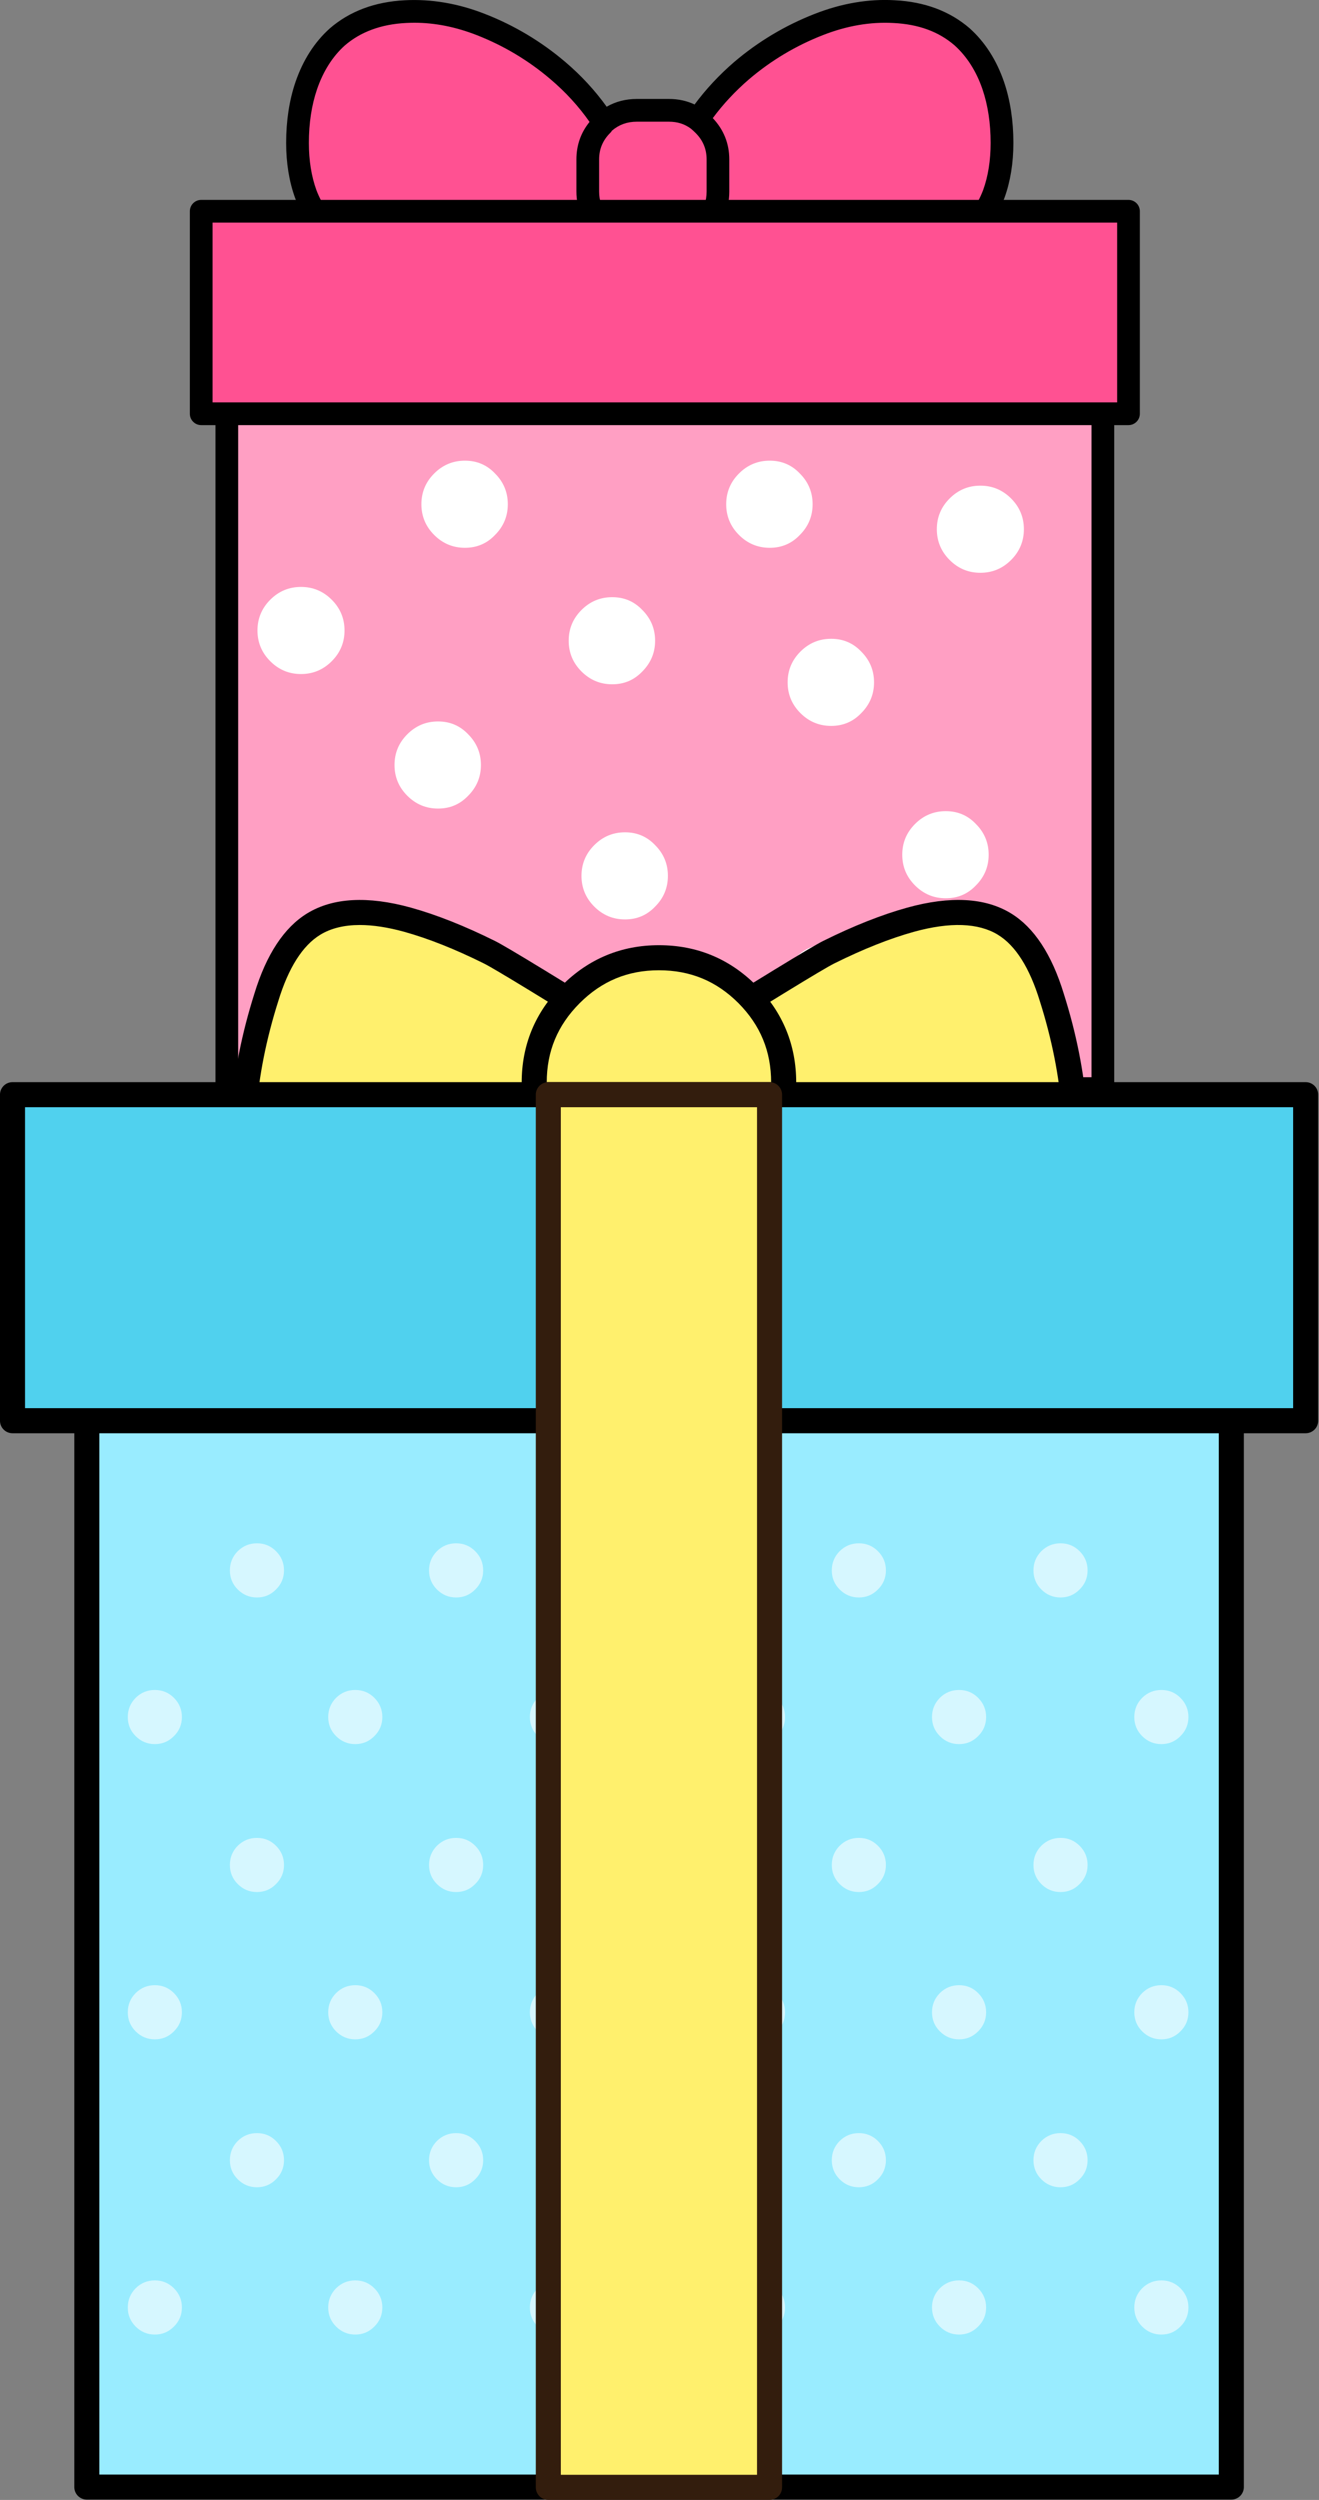 <svg width="132" height="250" viewBox="0 0 132 250" fill="none" xmlns="http://www.w3.org/2000/svg">
<rect x="0" y="0" width="132" height="250" fill="#808080" stroke="none"/>
<g clip-path="url(#clip0_3229_827)">
<path d="M71.862 15.971C71.862 14.627 71.379 13.472 70.414 12.506C70.242 12.334 70.051 12.162 69.845 11.99C69.018 11.369 68.053 11.058 66.95 11.058H63.746C62.471 11.058 61.37 11.473 60.438 12.3C60.37 12.368 60.318 12.438 60.284 12.506C59.319 13.472 58.837 14.624 58.837 15.971V19.174C58.837 20.345 59.199 21.378 59.922 22.276C60.026 22.414 60.146 22.534 60.284 22.638C61.216 23.604 62.369 24.086 63.749 24.086H66.952C68.296 24.086 69.451 23.604 70.416 22.638C70.484 22.57 70.555 22.5 70.623 22.432C71.45 21.537 71.864 20.45 71.864 19.177V15.971M89.486 1.187C87.005 1.049 84.49 1.479 81.939 2.479C79.114 3.582 76.547 5.116 74.238 7.078C72.516 8.559 71.05 10.198 69.845 11.987C70.051 12.159 70.242 12.332 70.414 12.504C71.379 13.469 71.862 14.622 71.862 15.968V19.171C71.862 20.447 71.449 21.532 70.62 22.427C73.377 23.53 76.218 24.321 79.148 24.803C83.178 25.492 87.193 25.596 91.192 25.114C93.639 24.803 95.431 24.217 96.568 23.356C97.844 22.461 98.809 21.151 99.464 19.427C100.014 17.911 100.291 16.205 100.291 14.309C100.291 12.206 99.999 10.294 99.412 8.572C98.723 6.574 97.69 4.954 96.31 3.712C94.518 2.171 92.243 1.326 89.486 1.187ZM48.136 2.481C45.587 1.482 43.07 1.052 40.589 1.19C37.832 1.328 35.557 2.171 33.767 3.723C32.39 4.965 31.354 6.582 30.666 8.583C30.079 10.305 29.787 12.219 29.787 14.319C29.787 16.213 30.063 17.919 30.613 19.438C31.268 21.159 32.233 22.469 33.509 23.366C34.647 24.227 36.439 24.814 38.886 25.124C42.882 25.607 46.897 25.503 50.93 24.814C54.031 24.297 57.029 23.452 59.924 22.281C59.202 21.386 58.839 20.351 58.839 19.179V15.976C58.839 14.632 59.322 13.477 60.287 12.511C60.321 12.444 60.373 12.373 60.441 12.305C59.199 10.375 57.668 8.635 55.839 7.085C53.528 5.116 50.961 3.582 48.136 2.481Z" fill="#FF5192"/>
<path d="M43.807 26.525C42.11 26.525 40.418 26.425 38.735 26.221C36.057 25.88 34.119 25.235 32.809 24.24C31.384 23.239 30.271 21.74 29.537 19.81C28.938 18.161 28.637 16.309 28.637 14.288C28.637 12.071 28.952 10.016 29.577 8.186C30.328 6.007 31.478 4.212 32.995 2.85C34.99 1.121 37.517 0.178 40.521 0.026C43.162 -0.111 45.849 0.342 48.538 1.397C51.466 2.538 54.167 4.152 56.561 6.188C58.149 7.535 59.54 9.041 60.712 10.672C61.616 10.156 62.628 9.895 63.734 9.895H66.94C67.872 9.895 68.732 10.082 69.512 10.449C70.647 8.915 71.981 7.487 73.486 6.191C75.886 4.149 78.587 2.538 81.517 1.394C84.204 0.339 86.905 -0.126 89.54 0.026C92.536 0.175 95.062 1.121 97.043 2.833C98.577 4.212 99.727 6.007 100.475 8.181C101.1 10.016 101.416 12.071 101.416 14.288C101.416 16.303 101.115 18.156 100.521 19.793C99.781 21.74 98.669 23.236 97.212 24.263C95.933 25.232 93.998 25.877 91.326 26.218C87.231 26.712 83.068 26.605 78.948 25.9C76.198 25.447 73.486 24.716 70.877 23.724C69.761 24.699 68.44 25.192 66.943 25.192H63.737C62.132 25.192 60.753 24.65 59.637 23.578C56.893 24.633 54.026 25.413 51.107 25.9C48.679 26.319 46.239 26.525 43.807 26.525ZM41.468 2.274C41.19 2.274 40.914 2.283 40.639 2.297C38.147 2.423 36.083 3.183 34.497 4.556C33.287 5.646 32.35 7.12 31.728 8.926C31.186 10.517 30.91 12.324 30.91 14.291C30.91 16.045 31.166 17.637 31.667 19.019C32.232 20.501 33.067 21.645 34.148 22.405C35.151 23.165 36.777 23.681 39.013 23.965C42.873 24.429 46.818 24.329 50.723 23.661C53.286 23.234 55.804 22.568 58.224 21.68C57.865 20.9 57.685 20.054 57.685 19.145V15.945C57.685 14.526 58.126 13.267 59.001 12.192C57.911 10.635 56.598 9.201 55.087 7.92C52.885 6.045 50.402 4.562 47.707 3.51C45.608 2.69 43.512 2.274 41.468 2.274ZM72.365 21.857C74.621 22.666 76.955 23.271 79.321 23.664C83.229 24.332 87.171 24.435 91.045 23.968C93.273 23.684 94.898 23.168 95.87 22.434C96.983 21.651 97.82 20.504 98.388 19.007C98.884 17.637 99.139 16.045 99.139 14.293C99.139 12.327 98.864 10.517 98.322 8.923C97.703 7.123 96.762 5.649 95.535 4.542C93.941 3.163 91.934 2.426 89.416 2.3C87.102 2.168 84.728 2.581 82.343 3.516C79.648 4.568 77.165 6.05 74.963 7.925C73.586 9.11 72.368 10.414 71.333 11.813C72.428 12.969 72.984 14.36 72.984 15.948V19.154C72.984 20.14 72.775 21.046 72.365 21.857ZM60.819 21.571C60.856 21.622 60.902 21.665 60.95 21.705C60.999 21.743 61.045 21.783 61.088 21.826C61.802 22.566 62.668 22.927 63.734 22.927H66.94C67.978 22.927 68.85 22.563 69.601 21.811L69.79 21.622C70.412 20.94 70.716 20.134 70.716 19.154V15.945C70.716 14.904 70.352 14.036 69.601 13.284C69.457 13.141 69.303 13 69.131 12.857C68.506 12.395 67.789 12.169 66.94 12.169H63.734C62.76 12.169 61.94 12.467 61.231 13.078C61.18 13.181 61.16 13.198 61.074 13.284C60.322 14.033 59.958 14.904 59.958 15.945V19.151C59.958 20.059 60.231 20.839 60.787 21.533C60.793 21.542 60.801 21.55 60.807 21.559C60.813 21.565 60.816 21.568 60.819 21.571Z" fill="black"/>
<path d="M110.396 108.897V41.412H22.724V108.897H110.396Z" fill="#FF9FC3"/>
<path d="M110.396 41.411H112.961V21.16H20.163V41.411H22.727H110.396Z" fill="#FF5192"/>
<path d="M110.372 109.997H22.699C22.071 109.997 21.564 109.489 21.564 108.861V42.513H20.136C19.508 42.513 19 42.005 19 41.377V21.126C19 20.498 19.508 19.99 20.136 19.99H112.935C113.563 19.99 114.071 20.498 114.071 21.126V41.377C114.071 42.005 113.563 42.513 112.935 42.513H111.507V108.861C111.507 109.489 111 109.997 110.372 109.997ZM23.835 107.726H109.233V42.513H23.835V107.726ZM110.372 40.242H111.8V22.261H21.271V40.242H110.372Z" fill="black"/>
<path d="M32.047 97.52C32.047 98.717 32.474 99.742 33.328 100.596C34.181 101.45 35.206 101.877 36.403 101.877C37.6 101.877 38.625 101.45 39.479 100.596C40.332 99.742 40.759 98.717 40.759 97.52C40.759 96.324 40.332 95.299 39.479 94.445C38.625 93.591 37.6 93.164 36.403 93.164C35.206 93.164 34.181 93.591 33.328 94.445C32.474 95.299 32.047 96.327 32.047 97.52ZM46.849 73.428C46.037 72.574 45.035 72.147 43.838 72.147C42.641 72.147 41.616 72.574 40.763 73.428C39.909 74.281 39.482 75.306 39.482 76.503C39.482 77.7 39.909 78.725 40.763 79.579C41.616 80.432 42.641 80.859 43.838 80.859C45.035 80.859 46.037 80.432 46.849 79.579C47.703 78.725 48.129 77.7 48.129 76.503C48.129 75.31 47.703 74.285 46.849 73.428ZM25.767 63.05C25.767 64.246 26.194 65.272 27.047 66.125C27.901 66.979 28.926 67.406 30.123 67.406C31.319 67.406 32.344 66.979 33.198 66.125C34.052 65.272 34.479 64.246 34.479 63.05C34.479 61.853 34.052 60.828 33.198 59.974C32.344 59.121 31.319 58.694 30.123 58.694C28.926 58.694 27.901 59.121 27.047 59.974C26.197 60.828 25.767 61.853 25.767 63.05ZM42.172 50.425C42.172 51.621 42.599 52.646 43.453 53.5C44.307 54.354 45.332 54.781 46.529 54.781C47.725 54.781 48.728 54.354 49.539 53.5C50.393 52.646 50.82 51.621 50.82 50.425C50.82 49.228 50.393 48.203 49.539 47.349C48.728 46.495 47.725 46.068 46.529 46.068C45.332 46.068 44.307 46.495 43.453 47.349C42.599 48.203 42.172 49.228 42.172 50.425ZM82.733 103.16C83.929 103.16 84.954 102.734 85.808 101.88C86.662 101.026 87.089 100.001 87.089 98.804C87.089 97.608 86.662 96.583 85.808 95.729C84.954 94.875 83.929 94.448 82.733 94.448C81.536 94.448 80.511 94.875 79.657 95.729C78.803 96.583 78.376 97.608 78.376 98.804C78.376 100.001 78.803 101.026 79.657 101.88C80.511 102.734 81.536 103.16 82.733 103.16ZM91.574 82.399C90.721 83.252 90.294 84.278 90.294 85.474C90.294 86.671 90.721 87.696 91.574 88.549C92.428 89.403 93.453 89.83 94.65 89.83C95.846 89.83 96.849 89.403 97.661 88.549C98.514 87.696 98.941 86.671 98.941 85.474C98.941 84.278 98.514 83.252 97.661 82.399C96.849 81.545 95.846 81.118 94.65 81.118C93.453 81.118 92.428 81.545 91.574 82.399ZM80.103 71.313C80.957 72.166 81.982 72.593 83.179 72.593C84.376 72.593 85.378 72.166 86.19 71.313C87.043 70.459 87.47 69.434 87.47 68.237C87.47 67.04 87.043 66.015 86.19 65.162C85.378 64.308 84.376 63.881 83.179 63.881C81.982 63.881 80.957 64.308 80.103 65.162C79.25 66.015 78.823 67.04 78.823 68.237C78.823 69.434 79.25 70.459 80.103 71.313ZM66.841 87.589C66.841 86.392 66.414 85.367 65.56 84.514C64.749 83.66 63.746 83.233 62.55 83.233C61.353 83.233 60.328 83.66 59.474 84.514C58.62 85.367 58.193 86.392 58.193 87.589C58.193 88.786 58.62 89.811 59.474 90.665C60.328 91.518 61.353 91.945 62.55 91.945C63.746 91.945 64.749 91.518 65.56 90.665C66.414 89.811 66.841 88.786 66.841 87.589ZM65.56 64.075C65.56 62.879 65.133 61.853 64.28 61C63.468 60.146 62.465 59.719 61.269 59.719C60.072 59.719 59.047 60.146 58.193 61C57.34 61.853 56.913 62.879 56.913 64.075C56.913 65.272 57.34 66.297 58.193 67.15C59.047 68.004 60.072 68.431 61.269 68.431C62.465 68.431 63.468 68.004 64.28 67.15C65.133 66.293 65.56 65.268 65.56 64.075ZM101.186 49.849C100.332 48.995 99.307 48.568 98.11 48.568C96.913 48.568 95.888 48.995 95.035 49.849C94.181 50.703 93.754 51.728 93.754 52.924C93.754 54.121 94.181 55.146 95.035 56C95.888 56.854 96.913 57.281 98.11 57.281C99.307 57.281 100.332 56.854 101.186 56C102.039 55.146 102.466 54.121 102.466 52.924C102.466 51.728 102.039 50.703 101.186 49.849ZM80.042 53.5C80.896 52.646 81.323 51.621 81.323 50.425C81.323 49.228 80.896 48.203 80.042 47.349C79.23 46.495 78.228 46.068 77.031 46.068C75.835 46.068 74.809 46.495 73.956 47.349C73.102 48.203 72.675 49.228 72.675 50.425C72.675 51.621 73.102 52.646 73.956 53.5C74.809 54.354 75.835 54.781 77.031 54.781C78.225 54.784 79.23 54.354 80.042 53.5Z" fill="white"/>
</g>
<g clip-path="url(#clip1_3229_827)">
<path d="M65.977 105.622C55.849 99.299 50.189 95.84 48.997 95.244C46.019 93.764 43.279 92.679 40.781 91.986C36.803 90.89 33.679 91.034 31.411 92.418C29.355 93.668 27.769 96.118 26.654 99.77C25.425 103.652 24.674 107.419 24.407 111.071C24.214 112.397 24.407 113.31 24.983 113.809C25.463 114.233 26.26 114.404 27.376 114.329C37.755 113.849 50.622 112.599 65.978 110.581C63.845 110.293 61.663 109.994 59.434 109.687C61.778 108.208 63.959 106.853 65.977 105.622ZM105.27 99.77C104.156 96.118 102.57 93.668 100.514 92.418C98.246 91.034 95.123 90.89 91.144 91.986C88.646 92.679 85.906 93.764 82.927 95.244C81.736 95.839 76.086 99.299 65.975 105.622C63.957 106.852 61.776 108.208 59.431 109.687C61.66 109.994 63.843 110.293 65.975 110.581C81.312 112.599 94.17 113.849 104.549 114.329C105.663 114.406 106.46 114.233 106.942 113.809C107.518 113.31 107.71 112.397 107.518 111.071C107.251 107.419 106.501 103.652 105.27 99.77Z" fill="#FFF06D"/>
<path d="M26.863 115.587C25.696 115.587 24.798 115.305 24.149 114.736C23.238 113.948 22.903 112.645 23.162 110.877C23.428 107.232 24.203 103.332 25.456 99.377C26.651 95.455 28.439 92.74 30.755 91.332C33.32 89.77 36.806 89.577 41.109 90.763C43.671 91.472 46.512 92.598 49.549 94.107C50.764 94.714 56.135 97.992 65.971 104.129C75.79 97.989 81.155 94.711 82.361 94.107C85.401 92.595 88.242 91.472 90.804 90.763C95.109 89.577 98.593 89.767 101.161 91.332C103.477 92.737 105.261 95.448 106.463 99.387C107.713 103.328 108.488 107.229 108.763 110.962C109.01 112.645 108.675 113.945 107.757 114.739C107.014 115.391 105.941 115.66 104.458 115.562C94.151 115.084 81.193 113.828 65.971 111.826C50.729 113.825 37.765 115.081 27.427 115.562C27.234 115.581 27.047 115.587 26.863 115.587ZM36.009 92.503C34.443 92.503 33.121 92.829 32.058 93.474C30.28 94.556 28.863 96.79 27.847 100.121C26.648 103.901 25.911 107.609 25.649 111.149C25.5 112.202 25.63 112.702 25.794 112.847C25.962 112.993 26.433 113.126 27.281 113.063C35.876 112.664 46.287 111.724 58.321 110.269C58.264 110.165 58.223 110.054 58.198 109.937C58.087 109.421 58.309 108.893 58.755 108.612C60.45 107.542 62.06 106.536 63.585 105.597C54.607 100 49.514 96.891 48.429 96.35C45.538 94.914 42.849 93.847 40.441 93.18C38.799 92.728 37.319 92.503 36.009 92.503ZM66.135 109.323C81.358 111.326 94.3 112.585 104.603 113.063C105.483 113.126 105.951 112.996 106.109 112.854C106.283 112.702 106.413 112.202 106.273 111.237C106.001 107.609 105.264 103.904 104.068 100.133C103.047 96.79 101.633 94.553 99.858 93.474C97.903 92.285 95.084 92.187 91.472 93.18C89.064 93.847 86.375 94.914 83.481 96.353C82.338 96.922 76.669 100.396 66.635 106.672C66.629 106.675 66.625 106.679 66.619 106.682C65.471 107.381 64.269 108.121 63.016 108.903C64.069 109.045 65.107 109.187 66.135 109.323Z" fill="black"/>
<path d="M78.432 108.275C78.432 104.836 77.221 101.895 74.799 99.454C72.357 97.012 69.408 95.793 65.948 95.793C62.509 95.793 59.568 97.014 57.127 99.454C54.685 101.895 53.466 104.836 53.466 108.275V115.972H78.432V108.275Z" fill="#FFF06D"/>
<path d="M78.425 117.213C77.733 117.213 77.173 116.653 77.173 115.96V108.261C77.173 105.135 76.103 102.538 73.905 100.32C71.69 98.106 69.087 97.03 65.942 97.03C62.82 97.03 60.223 98.109 58.008 100.323C55.794 102.541 54.715 105.135 54.715 108.257V115.954C54.715 116.647 54.155 117.207 53.462 117.207C52.769 117.207 52.209 116.647 52.209 115.954V108.261C52.209 104.493 53.563 101.225 56.237 98.552C58.91 95.879 62.178 94.522 65.945 94.522C69.732 94.522 73.009 95.876 75.683 98.552C78.337 101.228 79.681 104.493 79.681 108.261V115.957C79.681 116.65 79.118 117.213 78.425 117.213Z" fill="black"/>
<path d="M123.231 134.193H8.694V248.73H123.231V134.193Z" fill="#99ECFF"/>
<path d="M123.227 249.969H8.689C7.996 249.969 7.437 249.409 7.437 248.716V134.179C7.437 133.486 7.996 132.926 8.689 132.926H123.227C123.919 132.926 124.479 133.486 124.479 134.179V248.716C124.479 249.409 123.919 249.969 123.227 249.969ZM9.942 247.463H121.971V135.431H9.942V247.463Z" fill="black"/>
<path d="M130.669 142.091V109.486H1.256V142.091H130.669Z" fill="#50D1EE"/>
<path d="M130.664 143.33H1.252C0.559 143.33 -0.001 142.77 -0.001 142.078V109.471C-0.001 108.779 0.559 108.219 1.252 108.219H130.664C131.357 108.219 131.917 108.779 131.917 109.471V142.078C131.92 142.77 131.357 143.33 130.664 143.33ZM2.505 140.822H129.411V110.724H2.505V140.822Z" fill="black"/>
<path d="M15.496 169.002C14.749 169.002 14.109 169.264 13.576 169.789C13.051 170.322 12.789 170.962 12.789 171.71C12.789 172.458 13.051 173.093 13.576 173.618C14.109 174.151 14.749 174.418 15.496 174.418C16.244 174.418 16.88 174.151 17.405 173.618C17.938 173.093 18.204 172.457 18.204 171.71C18.204 170.963 17.938 170.322 17.405 169.789C16.88 169.264 16.244 169.002 15.496 169.002Z" fill="#D6F7FF"/>
<path d="M35.555 169.002C34.807 169.002 34.167 169.264 33.634 169.789C33.109 170.322 32.847 170.962 32.847 171.71C32.847 172.458 33.109 173.093 33.634 173.618C34.167 174.151 34.807 174.418 35.555 174.418C36.302 174.418 36.938 174.151 37.463 173.618C37.996 173.093 38.263 172.457 38.263 171.71C38.263 170.963 37.996 170.322 37.463 169.789C36.939 169.264 36.302 169.002 35.555 169.002Z" fill="#D6F7FF"/>
<path d="M55.738 169.002C54.99 169.002 54.35 169.264 53.817 169.789C53.292 170.322 53.03 170.962 53.03 171.71C53.03 172.458 53.292 173.093 53.817 173.618C54.35 174.151 54.99 174.418 55.738 174.418C56.486 174.418 57.121 174.151 57.646 173.618C58.179 173.093 58.446 172.457 58.446 171.71C58.446 170.963 58.18 170.322 57.646 169.789C57.121 169.264 56.486 169.002 55.738 169.002Z" fill="#D6F7FF"/>
<path d="M75.858 169.002C75.111 169.002 74.471 169.264 73.938 169.789C73.413 170.322 73.15 170.962 73.15 171.71C73.15 172.458 73.413 173.093 73.938 173.618C74.471 174.151 75.111 174.418 75.858 174.418C76.606 174.418 77.242 174.151 77.767 173.618C78.3 173.093 78.566 172.457 78.566 171.71C78.566 170.963 78.3 170.322 77.767 169.789C77.242 169.264 76.606 169.002 75.858 169.002Z" fill="#D6F7FF"/>
<path d="M95.979 169.002C95.231 169.002 94.591 169.264 94.058 169.789C93.534 170.322 93.271 170.962 93.271 171.71C93.271 172.458 93.534 173.093 94.058 173.618C94.591 174.151 95.231 174.418 95.979 174.418C96.727 174.418 97.362 174.151 97.887 173.618C98.42 173.093 98.687 172.457 98.687 171.71C98.687 170.963 98.42 170.322 97.887 169.789C97.363 169.264 96.727 169.002 95.979 169.002Z" fill="#D6F7FF"/>
<path d="M116.225 169.002C115.477 169.002 114.837 169.264 114.304 169.789C113.779 170.322 113.517 170.962 113.517 171.71C113.517 172.458 113.779 173.093 114.304 173.618C114.837 174.151 115.477 174.418 116.225 174.418C116.972 174.418 117.608 174.151 118.133 173.618C118.666 173.093 118.933 172.457 118.933 171.71C118.933 170.963 118.666 170.322 118.133 169.789C117.608 169.264 116.972 169.002 116.225 169.002Z" fill="#D6F7FF"/>
<path d="M25.714 154.336C24.966 154.336 24.326 154.598 23.793 155.123C23.268 155.656 23.006 156.296 23.006 157.044C23.006 157.792 23.268 158.427 23.793 158.952C24.326 159.485 24.966 159.752 25.714 159.752C26.462 159.752 27.097 159.485 27.622 158.952C28.155 158.427 28.422 157.791 28.422 157.044C28.422 156.297 28.156 155.656 27.622 155.123C27.097 154.598 26.462 154.336 25.714 154.336Z" fill="#D6F7FF"/>
<path d="M45.646 154.336C44.899 154.336 44.259 154.598 43.726 155.123C43.201 155.656 42.938 156.296 42.938 157.044C42.938 157.792 43.201 158.427 43.726 158.952C44.259 159.485 44.899 159.752 45.646 159.752C46.394 159.752 47.03 159.485 47.555 158.952C48.088 158.427 48.354 157.791 48.354 157.044C48.354 156.297 48.088 155.656 47.555 155.123C47.03 154.598 46.394 154.336 45.646 154.336Z" fill="#D6F7FF"/>
<path d="M65.767 154.336C65.019 154.336 64.379 154.598 63.846 155.123C63.322 155.656 63.059 156.296 63.059 157.044C63.059 157.792 63.322 158.427 63.846 158.952C64.379 159.485 65.019 159.752 65.767 159.752C66.515 159.752 67.15 159.485 67.675 158.952C68.208 158.427 68.475 157.791 68.475 157.044C68.475 156.297 68.209 155.656 67.675 155.123C67.15 154.598 66.514 154.336 65.767 154.336Z" fill="#D6F7FF"/>
<path d="M85.95 154.336C85.202 154.336 84.562 154.598 84.03 155.123C83.505 155.656 83.242 156.296 83.242 157.044C83.242 157.792 83.505 158.427 84.03 158.952C84.562 159.485 85.202 159.752 85.95 159.752C86.698 159.752 87.334 159.485 87.859 158.952C88.391 158.427 88.658 157.791 88.658 157.044C88.658 156.297 88.392 155.656 87.859 155.123C87.334 154.598 86.697 154.336 85.95 154.336Z" fill="#D6F7FF"/>
<path d="M106.133 154.336C105.385 154.336 104.745 154.598 104.212 155.123C103.687 155.656 103.425 156.296 103.425 157.044C103.425 157.792 103.687 158.427 104.212 158.952C104.745 159.485 105.385 159.752 106.133 159.752C106.88 159.752 107.516 159.485 108.041 158.952C108.574 158.427 108.841 157.791 108.841 157.044C108.841 156.297 108.575 155.656 108.041 155.123C107.517 154.598 106.88 154.336 106.133 154.336Z" fill="#D6F7FF"/>
<path d="M15.496 198.525C14.749 198.525 14.109 198.788 13.576 199.313C13.051 199.846 12.789 200.486 12.789 201.233C12.789 201.981 13.051 202.617 13.576 203.142C14.109 203.675 14.749 203.941 15.496 203.941C16.244 203.941 16.88 203.675 17.405 203.142C17.938 202.617 18.204 201.98 18.204 201.233C18.204 200.486 17.938 199.846 17.405 199.313C16.88 198.788 16.244 198.525 15.496 198.525Z" fill="#D6F7FF"/>
<path d="M35.555 198.525C34.807 198.525 34.167 198.788 33.634 199.313C33.109 199.846 32.847 200.486 32.847 201.233C32.847 201.981 33.109 202.617 33.634 203.142C34.167 203.675 34.807 203.941 35.555 203.941C36.302 203.941 36.938 203.675 37.463 203.142C37.996 202.617 38.263 201.98 38.263 201.233C38.263 200.486 37.996 199.846 37.463 199.313C36.939 198.788 36.302 198.525 35.555 198.525Z" fill="#D6F7FF"/>
<path d="M55.738 198.525C54.99 198.525 54.35 198.788 53.817 199.313C53.292 199.846 53.03 200.486 53.03 201.233C53.03 201.981 53.292 202.617 53.817 203.142C54.35 203.675 54.99 203.941 55.738 203.941C56.486 203.941 57.121 203.675 57.646 203.142C58.179 202.617 58.446 201.98 58.446 201.233C58.446 200.486 58.18 199.846 57.646 199.313C57.121 198.788 56.486 198.525 55.738 198.525Z" fill="#D6F7FF"/>
<path d="M75.858 198.525C75.111 198.525 74.471 198.788 73.938 199.313C73.413 199.846 73.15 200.486 73.15 201.233C73.15 201.981 73.413 202.617 73.938 203.142C74.471 203.675 75.111 203.941 75.858 203.941C76.606 203.941 77.242 203.675 77.767 203.142C78.3 202.617 78.566 201.98 78.566 201.233C78.566 200.486 78.3 199.846 77.767 199.313C77.242 198.788 76.606 198.525 75.858 198.525Z" fill="#D6F7FF"/>
<path d="M95.979 198.525C95.231 198.525 94.591 198.788 94.058 199.313C93.534 199.846 93.271 200.486 93.271 201.233C93.271 201.981 93.534 202.617 94.058 203.142C94.591 203.675 95.231 203.941 95.979 203.941C96.727 203.941 97.362 203.675 97.887 203.142C98.42 202.617 98.687 201.98 98.687 201.233C98.687 200.486 98.42 199.846 97.887 199.313C97.363 198.788 96.727 198.525 95.979 198.525Z" fill="#D6F7FF"/>
<path d="M116.225 198.525C115.477 198.525 114.837 198.788 114.304 199.313C113.779 199.846 113.517 200.486 113.517 201.233C113.517 201.981 113.779 202.617 114.304 203.142C114.837 203.675 115.477 203.941 116.225 203.941C116.972 203.941 117.608 203.675 118.133 203.142C118.666 202.617 118.933 201.98 118.933 201.233C118.933 200.486 118.666 199.846 118.133 199.313C117.608 198.788 116.972 198.525 116.225 198.525Z" fill="#D6F7FF"/>
<path d="M25.714 183.795C24.966 183.795 24.326 184.057 23.793 184.582C23.268 185.115 23.006 185.755 23.006 186.503C23.006 187.251 23.268 187.886 23.793 188.411C24.326 188.944 24.966 189.211 25.714 189.211C26.462 189.211 27.097 188.944 27.622 188.411C28.155 187.886 28.422 187.25 28.422 186.503C28.422 185.756 28.156 185.115 27.622 184.582C27.097 184.057 26.462 183.795 25.714 183.795Z" fill="#D6F7FF"/>
<path d="M45.646 183.795C44.899 183.795 44.259 184.057 43.726 184.582C43.201 185.115 42.938 185.755 42.938 186.503C42.938 187.251 43.201 187.886 43.726 188.411C44.259 188.944 44.899 189.211 45.646 189.211C46.394 189.211 47.03 188.944 47.555 188.411C48.088 187.886 48.354 187.25 48.354 186.503C48.354 185.756 48.088 185.115 47.555 184.582C47.03 184.057 46.394 183.795 45.646 183.795Z" fill="#D6F7FF"/>
<path d="M65.767 183.795C65.019 183.795 64.379 184.057 63.846 184.582C63.322 185.115 63.059 185.755 63.059 186.503C63.059 187.251 63.322 187.886 63.846 188.411C64.379 188.944 65.019 189.211 65.767 189.211C66.515 189.211 67.15 188.944 67.675 188.411C68.208 187.886 68.475 187.25 68.475 186.503C68.475 185.756 68.209 185.115 67.675 184.582C67.15 184.057 66.514 183.795 65.767 183.795Z" fill="#D6F7FF"/>
<path d="M85.95 183.795C85.202 183.795 84.562 184.057 84.03 184.582C83.505 185.115 83.242 185.755 83.242 186.503C83.242 187.251 83.505 187.886 84.03 188.411C84.562 188.944 85.202 189.211 85.95 189.211C86.698 189.211 87.334 188.944 87.859 188.411C88.391 187.886 88.658 187.25 88.658 186.503C88.658 185.756 88.392 185.115 87.859 184.582C87.334 184.057 86.697 183.795 85.95 183.795Z" fill="#D6F7FF"/>
<path d="M106.133 183.795C105.385 183.795 104.745 184.057 104.212 184.582C103.687 185.115 103.425 185.755 103.425 186.503C103.425 187.251 103.687 187.886 104.212 188.411C104.745 188.944 105.385 189.211 106.133 189.211C106.88 189.211 107.516 188.944 108.041 188.411C108.574 187.886 108.841 187.25 108.841 186.503C108.841 185.756 108.575 185.115 108.041 184.582C107.517 184.057 106.88 183.795 106.133 183.795Z" fill="#D6F7FF"/>
<path d="M15.496 228.047C14.749 228.047 14.109 228.309 13.576 228.834C13.051 229.367 12.789 230.007 12.789 230.755C12.789 231.503 13.051 232.138 13.576 232.663C14.109 233.196 14.749 233.463 15.496 233.463C16.244 233.463 16.88 233.196 17.405 232.663C17.938 232.138 18.204 231.502 18.204 230.755C18.204 230.008 17.938 229.367 17.405 228.834C16.88 228.309 16.244 228.047 15.496 228.047Z" fill="#D6F7FF"/>
<path d="M35.555 228.047C34.807 228.047 34.167 228.309 33.634 228.834C33.109 229.367 32.847 230.007 32.847 230.755C32.847 231.503 33.109 232.138 33.634 232.663C34.167 233.196 34.807 233.463 35.555 233.463C36.302 233.463 36.938 233.196 37.463 232.663C37.996 232.138 38.263 231.502 38.263 230.755C38.263 230.008 37.996 229.367 37.463 228.834C36.939 228.309 36.302 228.047 35.555 228.047Z" fill="#D6F7FF"/>
<path d="M55.738 228.047C54.99 228.047 54.35 228.309 53.817 228.834C53.292 229.367 53.03 230.007 53.03 230.755C53.03 231.503 53.292 232.138 53.817 232.663C54.35 233.196 54.99 233.463 55.738 233.463C56.486 233.463 57.121 233.196 57.646 232.663C58.179 232.138 58.446 231.502 58.446 230.755C58.446 230.008 58.18 229.367 57.646 228.834C57.121 228.309 56.486 228.047 55.738 228.047Z" fill="#D6F7FF"/>
<path d="M75.858 228.047C75.111 228.047 74.471 228.309 73.938 228.834C73.413 229.367 73.15 230.007 73.15 230.755C73.15 231.503 73.413 232.138 73.938 232.663C74.471 233.196 75.111 233.463 75.858 233.463C76.606 233.463 77.242 233.196 77.767 232.663C78.3 232.138 78.566 231.502 78.566 230.755C78.566 230.008 78.3 229.367 77.767 228.834C77.242 228.309 76.606 228.047 75.858 228.047Z" fill="#D6F7FF"/>
<path d="M95.979 228.047C95.231 228.047 94.591 228.309 94.058 228.834C93.534 229.367 93.271 230.007 93.271 230.755C93.271 231.503 93.534 232.138 94.058 232.663C94.591 233.196 95.231 233.463 95.979 233.463C96.727 233.463 97.362 233.196 97.887 232.663C98.42 232.138 98.687 231.502 98.687 230.755C98.687 230.008 98.42 229.367 97.887 228.834C97.363 228.309 96.727 228.047 95.979 228.047Z" fill="#D6F7FF"/>
<path d="M116.225 228.047C115.477 228.047 114.837 228.309 114.304 228.834C113.779 229.367 113.517 230.007 113.517 230.755C113.517 231.503 113.779 232.138 114.304 232.663C114.837 233.196 115.477 233.463 116.225 233.463C116.972 233.463 117.608 233.196 118.133 232.663C118.666 232.138 118.933 231.502 118.933 230.755C118.933 230.008 118.666 229.367 118.133 228.834C117.608 228.309 116.972 228.047 116.225 228.047Z" fill="#D6F7FF"/>
<path d="M25.714 213.318C24.966 213.318 24.326 213.581 23.793 214.106C23.268 214.639 23.006 215.279 23.006 216.026C23.006 216.774 23.268 217.41 23.793 217.935C24.326 218.468 24.966 218.734 25.714 218.734C26.462 218.734 27.097 218.468 27.622 217.935C28.155 217.41 28.422 216.773 28.422 216.026C28.422 215.279 28.156 214.639 27.622 214.106C27.097 213.581 26.462 213.318 25.714 213.318Z" fill="#D6F7FF"/>
<path d="M45.646 213.318C44.899 213.318 44.259 213.581 43.726 214.106C43.201 214.639 42.938 215.279 42.938 216.026C42.938 216.774 43.201 217.41 43.726 217.935C44.259 218.468 44.899 218.734 45.646 218.734C46.394 218.734 47.03 218.468 47.555 217.935C48.088 217.41 48.354 216.773 48.354 216.026C48.354 215.279 48.088 214.639 47.555 214.106C47.03 213.581 46.394 213.318 45.646 213.318Z" fill="#D6F7FF"/>
<path d="M65.767 213.318C65.019 213.318 64.379 213.581 63.846 214.106C63.322 214.639 63.059 215.279 63.059 216.026C63.059 216.774 63.322 217.41 63.846 217.935C64.379 218.468 65.019 218.734 65.767 218.734C66.515 218.734 67.15 218.468 67.675 217.935C68.208 217.41 68.475 216.773 68.475 216.026C68.475 215.279 68.209 214.639 67.675 214.106C67.15 213.581 66.514 213.318 65.767 213.318Z" fill="#D6F7FF"/>
<path d="M85.95 213.318C85.202 213.318 84.562 213.581 84.03 214.106C83.505 214.639 83.242 215.279 83.242 216.026C83.242 216.774 83.505 217.41 84.03 217.935C84.562 218.468 85.202 218.734 85.95 218.734C86.698 218.734 87.334 218.468 87.859 217.935C88.391 217.41 88.658 216.773 88.658 216.026C88.658 215.279 88.392 214.639 87.859 214.106C87.334 213.581 86.697 213.318 85.95 213.318Z" fill="#D6F7FF"/>
<path d="M106.133 213.318C105.385 213.318 104.745 213.581 104.212 214.106C103.687 214.639 103.425 215.279 103.425 216.026C103.425 216.774 103.687 217.41 104.212 217.935C104.745 218.468 105.385 218.734 106.133 218.734C106.88 218.734 107.516 218.468 108.041 217.935C108.574 217.41 108.841 216.773 108.841 216.026C108.841 215.279 108.575 214.639 108.041 214.106C107.517 213.581 106.88 213.318 106.133 213.318Z" fill="#D6F7FF"/>
<path d="M77.019 109.484H54.878V248.757H77.019V109.484Z" fill="#FFF06D"/>
<path d="M77.015 249.997H54.873C54.181 249.997 53.621 249.437 53.621 248.744V109.471C53.621 108.779 54.181 108.219 54.873 108.219H77.015C77.707 108.219 78.267 108.779 78.267 109.471V248.744C78.267 249.437 77.707 249.997 77.015 249.997ZM56.126 247.488H75.759V110.724H56.126V247.488Z" fill="#331D0D"/>
</g>
<defs>
<clipPath id="clip0_3229_827">
<rect width="95.073" height="110" fill="white" transform="translate(19)"/>
</clipPath>
<clipPath id="clip1_3229_827">
<rect width="131.921" height="160" fill="white" transform="translate(0 90)"/>
</clipPath>
</defs>
</svg>
